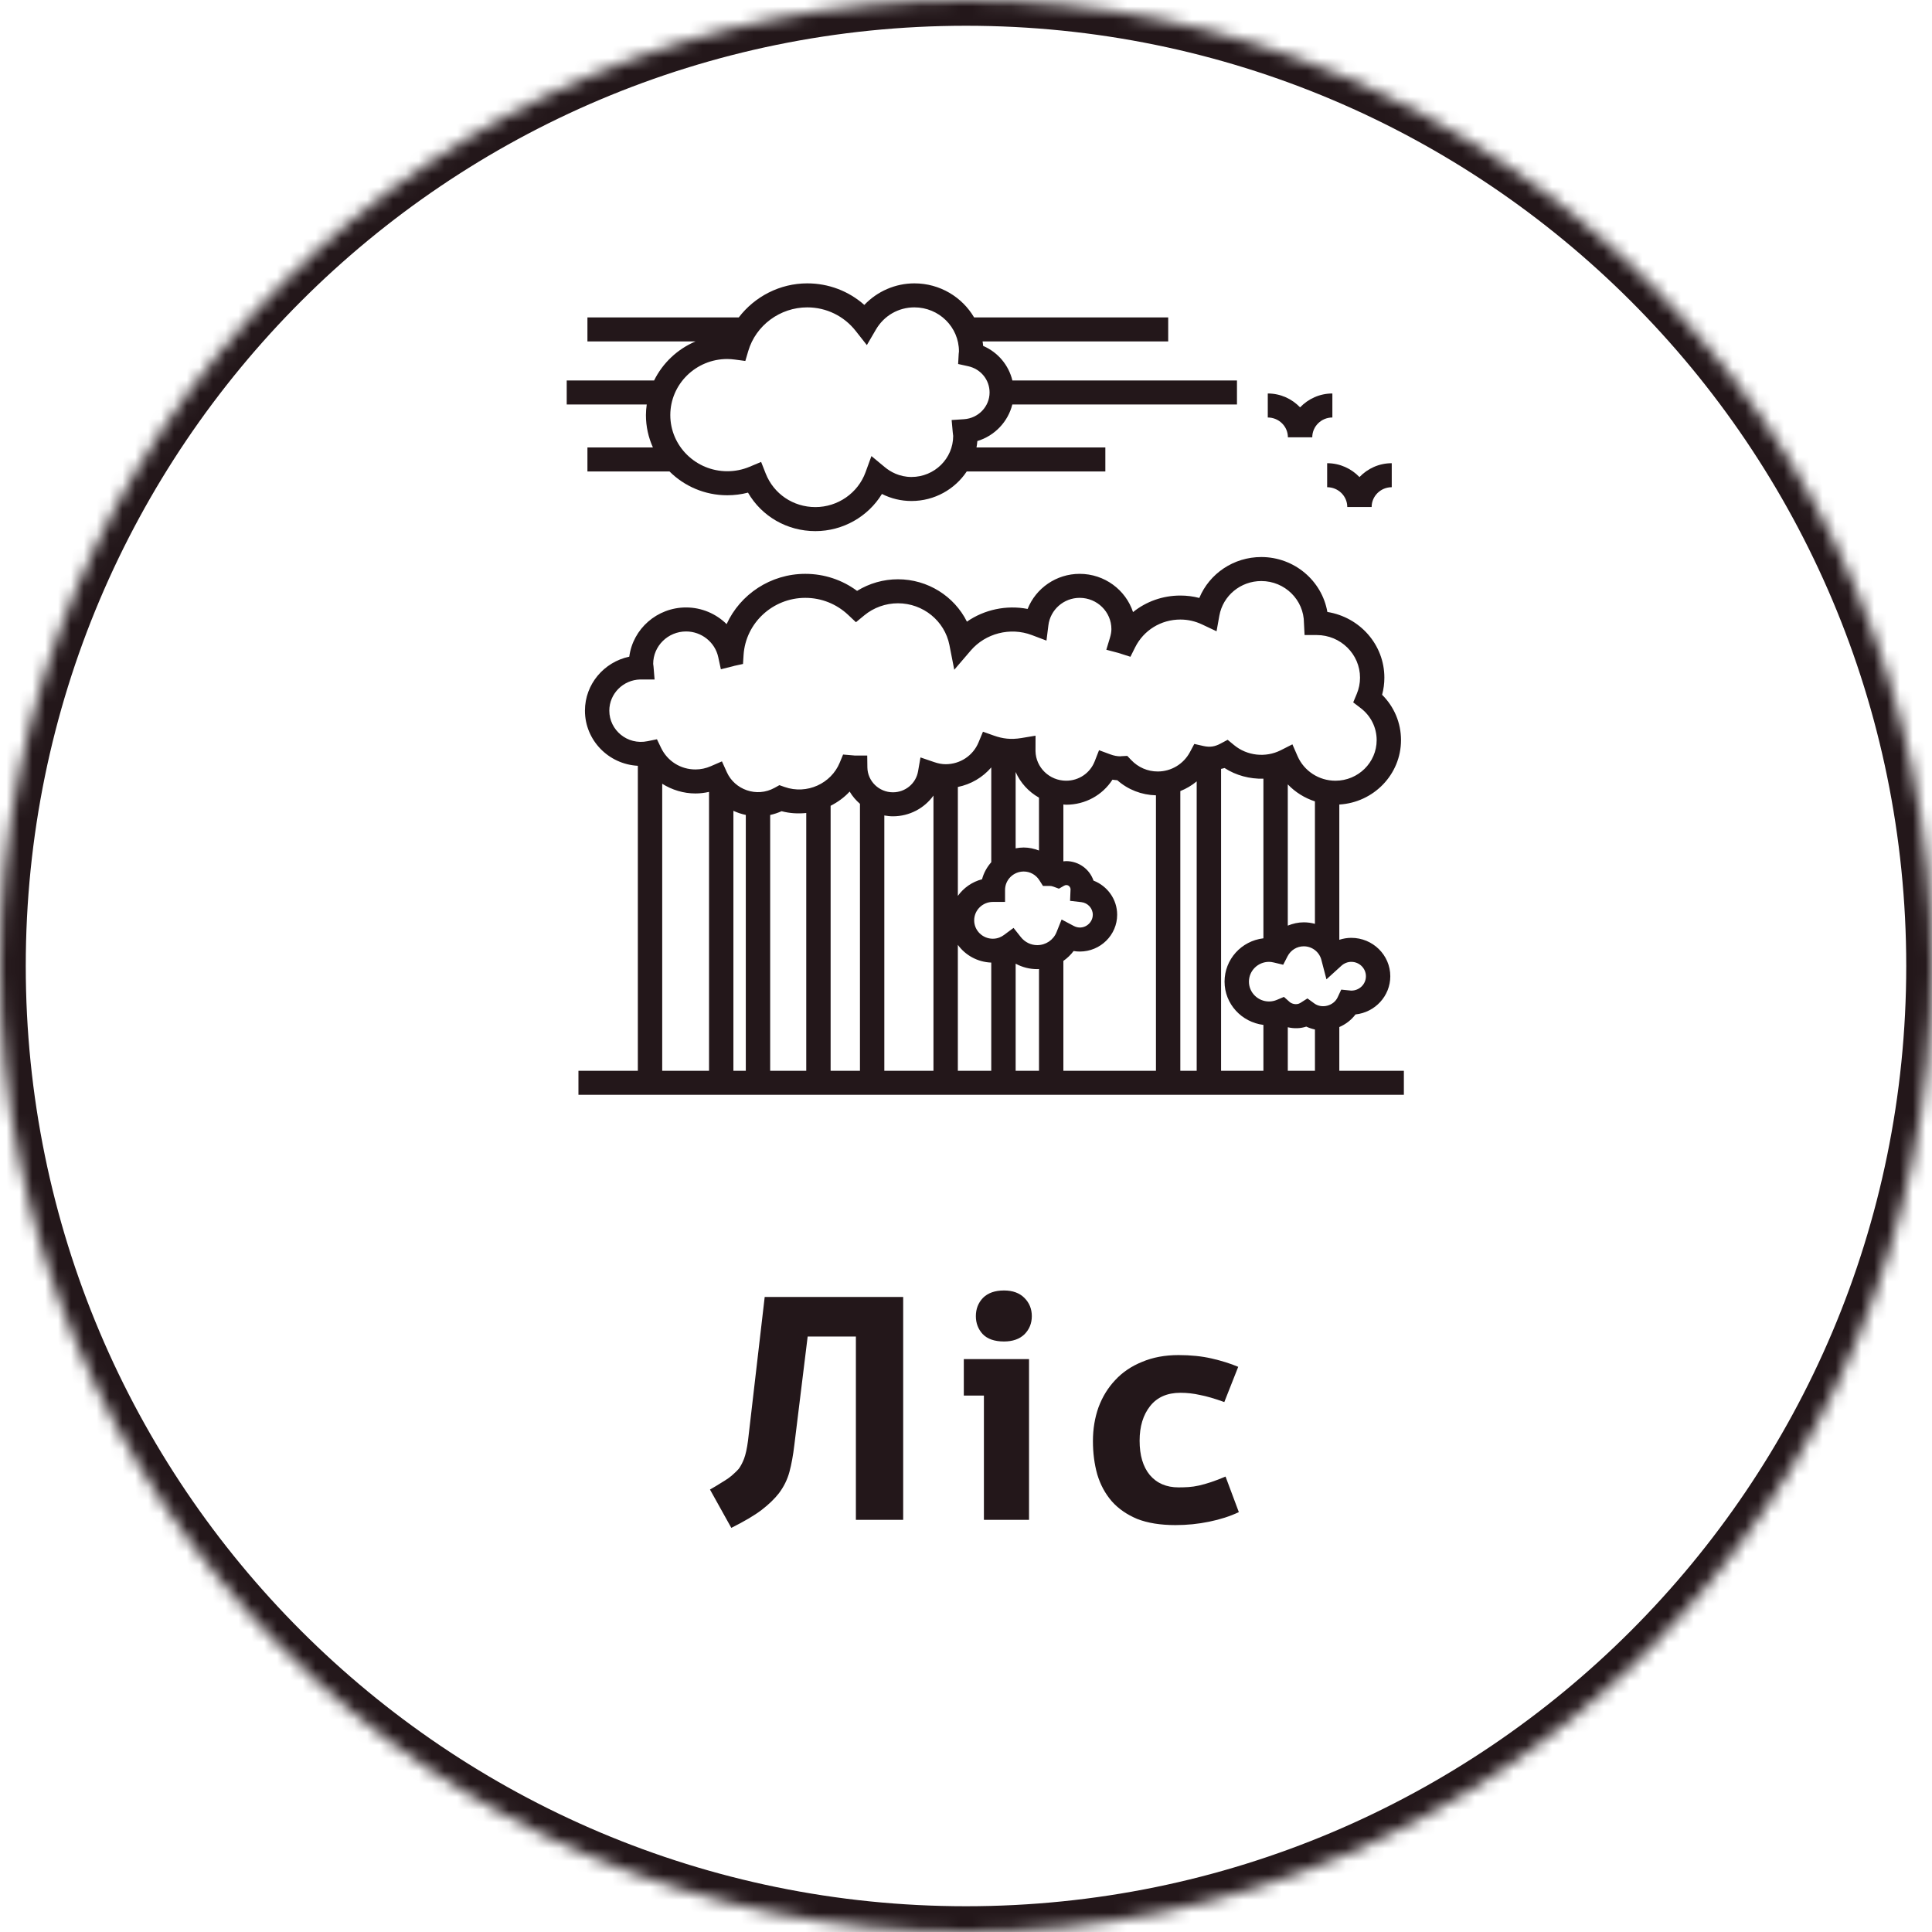 <svg width="150" height="150" viewBox="0 0 150 150" version="1.1" xmlns="http://www.w3.org/2000/svg" xmlns:xlink="http://www.w3.org/1999/xlink">
<title>Group 2</title>
<desc>Created using Figma</desc>
<g id="Canvas" transform="translate(-1856 -326)">
<g id="Group 2">
<g id="noun_1250101_cc">
<g id="Group">
<g id="Vector">
<use xlink:href="#path0_fill" transform="translate(1900 348)" fill="#23171A"/>
</g>
<g id="Vector">
<use xlink:href="#path1_fill" transform="translate(1954.43 356.55)" fill="#23171A"/>
</g>
<g id="Vector">
<use xlink:href="#path2_fill" transform="translate(1959.04 361.963)" fill="#23171A"/>
</g>
<g id="Vector">
<use xlink:href="#path3_fill" transform="translate(1900.91 369.248)" fill="#23171A"/>
</g>
</g>
</g>
<g id="Ellipse">
<mask id="mask0_outline_ins">
<use xlink:href="#path4_fill" fill="white" transform="translate(1856 326)"/>
</mask>
<g mask="url(#mask0_outline_ins)">
<use xlink:href="#path5_stroke_2x" transform="translate(1856 326)" fill="#23171A"/>
</g>
</g>
<g id="&#208;&#155;&#209;&#150;&#209;&#129;">
<use xlink:href="#path6_fill" transform="translate(1901 419)" fill="#23171A"/>
</g>
</g>
</g>
<defs>
<path id="path0_fill" d="M 6.15 10.23C 6.15 11.124 6.346 11.972 6.692 12.741L 1.608 12.741L 1.608 14.605L 7.981 14.605C 9.126 15.744 10.713 16.452 12.466 16.452C 13.014 16.452 13.552 16.384 14.074 16.248C 15.137 18.088 17.105 19.236 19.306 19.236C 21.442 19.236 23.397 18.113 24.473 16.351C 25.183 16.71 25.96 16.897 26.767 16.897C 28.561 16.897 30.14 15.982 31.057 14.605L 41.819 14.605L 41.819 12.741L 31.815 12.741C 31.846 12.577 31.868 12.412 31.881 12.243C 33.229 11.836 34.259 10.747 34.596 9.405L 52.038 9.405L 52.038 7.541L 34.602 7.541C 34.312 6.347 33.483 5.352 32.332 4.856C 32.323 4.739 32.304 4.624 32.287 4.509L 46.699 4.509L 46.699 2.645L 31.63 2.645C 30.703 1.067 28.974 0 26.994 0C 25.512 0 24.107 0.621 23.106 1.674C 21.894 0.599 20.332 0 18.675 0C 16.545 0 14.592 1.028 13.357 2.645L 1.608 2.645L 1.608 4.509L 9.999 4.509C 8.596 5.102 7.451 6.186 6.784 7.54L 0 7.54L 0 9.404L 6.213 9.404C 6.176 9.676 6.15 9.95 6.15 10.23ZM 12.466 5.873C 12.668 5.873 12.864 5.891 13.059 5.917L 13.867 6.025L 14.094 5.254C 14.682 3.258 16.566 1.864 18.675 1.864C 20.151 1.864 21.523 2.531 22.437 3.694L 23.302 4.793L 24.006 3.588C 24.636 2.508 25.753 1.864 26.994 1.864C 28.904 1.864 30.457 3.394 30.453 5.287C 30.444 5.348 30.437 5.41 30.433 5.472L 30.389 6.261L 31.171 6.434C 32.148 6.649 32.831 7.488 32.831 8.472C 32.831 9.562 31.961 10.473 30.849 10.547L 29.885 10.611L 29.971 11.559C 29.976 11.619 29.984 11.678 29.992 11.737C 29.997 11.772 30.004 11.808 30.005 11.844C 30.005 13.602 28.553 15.032 26.767 15.032C 25.816 15.032 25.117 14.618 24.698 14.271L 23.658 13.409L 23.199 14.668C 22.609 16.284 21.044 17.37 19.306 17.37C 17.585 17.37 16.071 16.347 15.447 14.762L 15.094 13.864L 14.195 14.241C 13.648 14.47 13.067 14.586 12.466 14.586C 10.027 14.586 8.042 12.631 8.042 10.228C 8.042 7.827 10.027 5.873 12.466 5.873Z"/>
<path id="path1_fill" d="M 1.562 3.402L 3.454 3.402C 3.454 2.554 4.154 1.864 5.015 1.864L 5.015 3.07151e-07C 4.025 3.07151e-07 3.139 0.417 2.508 1.077C 1.877 0.417 0.99 3.07151e-07 -5.08182e-07 3.07151e-07L -5.08182e-07 1.864C 0.861 1.865 1.562 2.554 1.562 3.402Z"/>
<path id="path2_fill" d="M -1.66314e-06 6.82558e-08L -1.66314e-06 1.864C 0.861 1.864 1.562 2.553 1.562 3.402L 3.454 3.402C 3.454 2.554 4.154 1.864 5.015 1.864L 5.015 6.82558e-08C 4.025 6.82558e-08 3.139 0.417 2.508 1.077C 1.876 0.417 0.99 6.82558e-08 -1.66314e-06 6.82558e-08Z"/>
<path id="path3_fill" d="M 59.074 39.888L 59.074 36.492C 59.568 36.279 60.005 35.945 60.331 35.513C 61.848 35.352 63.032 34.084 63.032 32.548C 63.032 30.903 61.674 29.566 60.004 29.566C 59.685 29.566 59.373 29.62 59.074 29.717L 59.074 19.215C 61.741 19.059 63.864 16.879 63.864 14.214C 63.864 12.879 63.336 11.628 62.396 10.694C 62.513 10.262 62.572 9.817 62.572 9.365C 62.572 6.802 60.668 4.668 58.146 4.264C 57.729 1.847 55.587 0 53.016 0C 50.867 0 48.989 1.286 48.204 3.177C 47.725 3.052 47.234 2.99 46.733 2.99C 45.36 2.99 44.074 3.456 43.059 4.275C 42.492 2.553 40.848 1.305 38.914 1.305C 37.098 1.305 35.513 2.422 34.874 4.03C 33.228 3.708 31.503 4.084 30.162 5.017C 29.181 3.046 27.122 1.727 24.806 1.727C 23.681 1.727 22.579 2.043 21.633 2.628C 20.477 1.77 19.076 1.305 17.614 1.305C 14.913 1.305 12.556 2.901 11.504 5.208C 10.69 4.405 9.567 3.914 8.358 3.914C 6.098 3.914 4.226 5.583 3.947 7.736C 1.982 8.149 0.505 9.872 0.505 11.929C 0.505 14.212 2.324 16.086 4.612 16.208L 4.612 39.888L 1.38595e-07 39.888L 1.38595e-07 41.752L 64.086 41.752L 64.086 39.888L 59.074 39.888ZM 12.031 19.704C 12.338 19.845 12.659 19.953 12.994 20.024L 12.994 39.889L 12.031 39.889L 12.031 19.704ZM 14.886 20.027C 15.188 19.96 15.483 19.863 15.773 19.734C 16.411 19.904 17.058 19.936 17.687 19.872L 17.687 39.888L 14.886 39.888L 14.886 20.027ZM 19.579 19.313C 20.132 19.03 20.639 18.665 21.057 18.21C 21.268 18.57 21.543 18.887 21.857 19.161L 21.857 39.888L 19.579 39.888L 19.579 19.313ZM 23.749 20.065C 23.966 20.103 24.187 20.13 24.414 20.13C 25.706 20.13 26.858 19.501 27.564 18.52L 27.564 39.888L 23.749 39.888L 23.749 20.065ZM 39.041 26.793C 39.55 26.852 39.934 27.272 39.934 27.771C 39.934 28.474 39.168 29.021 38.451 28.64L 37.513 28.142L 37.122 29.119C 36.876 29.735 36.286 30.132 35.62 30.132C 35.128 30.132 34.666 29.906 34.352 29.513L 33.78 28.794L 33.039 29.343C 32.86 29.476 32.565 29.635 32.176 29.635C 31.376 29.635 30.725 28.995 30.725 28.207C 30.725 27.419 31.376 26.777 32.176 26.777L 33.122 26.777L 33.122 25.846C 33.122 25.058 33.772 24.416 34.572 24.416C 35.065 24.416 35.52 24.671 35.788 25.096L 36.066 25.535L 36.592 25.535C 36.681 25.535 36.779 25.554 36.881 25.592L 37.305 25.749L 37.696 25.523C 37.952 25.374 38.181 25.552 38.208 25.774L 38.17 26.693L 39.041 26.793ZM 35.757 22.786C 35.383 22.644 34.987 22.552 34.572 22.552C 34.357 22.552 34.147 22.577 33.944 22.615L 33.944 16.689C 34.314 17.53 34.954 18.23 35.757 18.681L 35.757 22.786ZM 32.051 23.695C 31.719 24.072 31.467 24.52 31.336 25.018C 30.564 25.216 29.907 25.684 29.458 26.307L 29.458 17.852C 30.473 17.647 31.386 17.11 32.052 16.333L 32.052 23.695L 32.051 23.695ZM 29.457 30.109C 30.04 30.915 30.981 31.447 32.051 31.487L 32.051 39.889L 29.457 39.889L 29.457 30.109ZM 33.944 31.571C 34.452 31.847 35.025 31.996 35.62 31.996C 35.667 31.996 35.712 31.989 35.758 31.988L 35.758 39.888L 33.945 39.888L 33.945 31.571L 33.944 31.571ZM 37.65 31.357C 37.951 31.145 38.221 30.889 38.444 30.589C 38.602 30.616 38.762 30.63 38.924 30.63C 40.524 30.63 41.826 29.348 41.826 27.772C 41.826 26.579 41.075 25.543 39.989 25.122C 39.693 24.244 38.852 23.609 37.862 23.609C 37.791 23.609 37.72 23.62 37.65 23.627L 37.65 19.212C 37.722 19.216 37.791 19.23 37.864 19.23C 39.35 19.23 40.686 18.488 41.46 17.286C 41.586 17.306 41.711 17.32 41.837 17.328C 42.671 18.065 43.719 18.47 44.838 18.501L 44.838 39.889L 37.65 39.889L 37.65 31.357ZM 46.73 18.171C 47.191 17.987 47.62 17.735 48.001 17.418L 48.001 39.888L 46.73 39.888L 46.73 18.171ZM 49.894 16.448C 49.984 16.424 50.076 16.412 50.165 16.381C 51.056 16.959 52.126 17.238 53.181 17.21L 53.181 29.602C 51.471 29.804 50.164 31.238 50.164 32.968C 50.164 34.697 51.484 36.112 53.181 36.326L 53.181 39.888L 49.894 39.888L 49.894 16.448ZM 57.182 28.479C 56.904 28.403 56.613 28.361 56.314 28.361C 55.878 28.361 55.462 28.46 55.073 28.617L 55.073 17.651C 55.654 18.257 56.377 18.71 57.181 18.971L 57.181 28.479L 57.182 28.479ZM 55.074 36.507C 55.546 36.619 56.049 36.612 56.509 36.457C 56.724 36.558 56.95 36.631 57.182 36.682L 57.182 39.889L 55.074 39.889L 55.074 36.507ZM 60.004 31.43C 60.63 31.43 61.14 31.932 61.14 32.549C 61.14 33.163 60.634 33.663 60.004 33.663C 60.002 33.663 60 33.663 59.998 33.663L 59.223 33.586L 58.942 34.188C 58.634 34.846 57.721 35.092 57.127 34.655L 56.6 34.269L 56.05 34.619C 55.75 34.808 55.371 34.682 55.223 34.55L 54.774 34.151L 54.219 34.385C 54.028 34.465 53.826 34.506 53.618 34.506C 52.757 34.506 52.057 33.816 52.057 32.968C 52.057 32.119 52.757 31.43 53.618 31.43C 53.727 31.43 53.845 31.445 53.988 31.48L 54.717 31.654L 55.056 30.996C 55.301 30.519 55.784 30.223 56.314 30.223C 56.959 30.223 57.52 30.656 57.681 31.276L 58.075 32.787L 59.24 31.729C 59.453 31.538 59.724 31.43 60.004 31.43ZM 2.397 11.929C 2.397 10.612 3.469 9.538 4.797 9.506L 5.912 9.509L 5.829 8.501C 5.824 8.448 5.818 8.395 5.803 8.294C 5.803 6.907 6.949 5.778 8.358 5.778C 9.555 5.778 10.604 6.614 10.853 7.766L 11.059 8.713L 12.011 8.476C 12.052 8.466 12.093 8.453 12.08 8.453L 12.776 8.302L 12.821 7.602C 12.982 5.117 15.088 3.169 17.614 3.169C 18.854 3.169 20.032 3.637 20.934 4.485L 21.546 5.061L 22.195 4.526C 22.926 3.923 23.854 3.591 24.807 3.591C 26.755 3.591 28.435 4.957 28.804 6.837L 29.179 8.752L 30.456 7.262C 31.596 5.931 33.518 5.42 35.206 6.06L 36.338 6.488L 36.486 5.303C 36.636 4.086 37.681 3.169 38.914 3.169C 40.273 3.169 41.379 4.258 41.379 5.596C 41.379 5.8 41.342 6.018 41.262 6.281L 40.985 7.198L 41.923 7.446L 42.856 7.744L 43.218 7.018C 43.883 5.682 45.229 4.853 46.733 4.853C 47.317 4.853 47.885 4.981 48.42 5.234L 49.543 5.764L 49.76 4.555C 50.04 2.996 51.41 1.864 53.017 1.864C 54.843 1.864 56.329 3.327 56.329 5.128L 56.377 6.057L 57.323 6.057C 59.175 6.057 60.682 7.542 60.682 9.366C 60.682 9.801 60.596 10.225 60.428 10.628L 60.153 11.285L 60.725 11.721C 61.519 12.325 61.974 13.233 61.974 14.214C 61.974 15.953 60.539 17.367 58.773 17.367C 57.494 17.367 56.339 16.618 55.832 15.459L 55.432 14.542L 54.531 14.999C 53.351 15.595 51.912 15.436 50.898 14.597L 50.405 14.19L 49.84 14.491C 49.423 14.713 49.044 14.788 48.525 14.672L 47.815 14.511L 47.476 15.146C 46.979 16.074 46.022 16.65 44.977 16.65C 44.192 16.65 43.458 16.332 42.911 15.755L 42.611 15.439L 42.172 15.461C 42.123 15.463 42.075 15.468 42.089 15.473C 41.83 15.473 41.571 15.424 41.297 15.322L 40.419 14.998L 40.082 15.86C 39.724 16.775 38.855 17.366 37.867 17.366C 36.569 17.366 35.512 16.34 35.486 15.068L 35.489 13.871L 34.387 14.054C 33.568 14.188 32.939 14.105 32.261 13.866L 31.407 13.562L 31.064 14.39C 30.638 15.42 29.637 16.085 28.512 16.085C 28.229 16.085 27.934 16.031 27.611 15.919L 26.556 15.558L 26.367 16.642C 26.203 17.583 25.382 18.266 24.416 18.266C 23.336 18.266 22.446 17.399 22.433 16.332L 22.421 15.413L 21.486 15.413L 21.46 15.413C 21.43 15.412 21.402 15.407 21.373 15.404L 20.547 15.334L 20.285 15.968C 19.619 17.583 17.741 18.462 16.008 17.854L 15.602 17.712L 15.227 17.92C 13.826 18.694 12.13 18.052 11.525 16.713L 11.141 15.865L 10.278 16.24C 9.893 16.408 9.492 16.492 9.084 16.492C 7.935 16.492 6.911 15.849 6.414 14.812L 6.095 14.148L 5.366 14.298C 3.791 14.621 2.397 13.428 2.397 11.929ZM 6.504 17.603C 7.266 18.08 8.155 18.356 9.084 18.356C 9.44 18.356 9.793 18.312 10.139 18.235L 10.139 39.888L 6.504 39.888L 6.504 17.603Z"/>
<path id="path4_fill" d="M 150 75C 150 116.421 116.421 150 75 150C 33.579 150 0 116.421 0 75C 0 33.579 33.579 0 75 0C 116.421 0 150 33.579 150 75Z"/>
<path id="path5_stroke_2x" d="M 148 75C 148 115.317 115.317 148 75 148L 75 152C 117.526 152 152 117.526 152 75L 148 75ZM 75 148C 34.683 148 2 115.317 2 75L -2 75C -2 117.526 32.474 152 75 152L 75 148ZM 2 75C 2 34.683 34.683 2 75 2L 75 -2C 32.474 -2 -2 32.474 -2 75L 2 75ZM 75 2C 115.317 2 148 34.683 148 75L 152 75C 152 32.474 117.526 -2 75 -2L 75 2Z"/>
<path id="path6_fill" d="M 15.475 22.936C 15.139 23.368 14.691 23.8 14.131 24.232C 13.587 24.648 12.803 25.112 11.779 25.624L 10.123 22.648C 10.459 22.456 10.739 22.288 10.963 22.144C 11.203 22 11.403 21.872 11.563 21.76C 11.739 21.632 11.883 21.512 11.995 21.4C 12.123 21.288 12.243 21.168 12.355 21.04C 12.499 20.848 12.635 20.592 12.763 20.272C 12.891 19.936 12.995 19.464 13.075 18.856L 14.371 7.696L 25.123 7.696L 25.123 25L 21.451 25L 21.451 10.768L 17.707 10.768L 16.675 19.168C 16.579 19.984 16.451 20.688 16.291 21.28C 16.131 21.872 15.859 22.424 15.475 22.936ZM 32.95 11.152C 32.214 11.152 31.662 10.96 31.294 10.576C 30.942 10.192 30.766 9.728 30.766 9.184C 30.766 8.624 30.95 8.152 31.318 7.768C 31.702 7.384 32.246 7.192 32.95 7.192C 33.622 7.192 34.15 7.384 34.534 7.768C 34.918 8.152 35.11 8.624 35.11 9.184C 35.11 9.744 34.918 10.216 34.534 10.6C 34.15 10.968 33.622 11.152 32.95 11.152ZM 29.83 15.352L 29.83 12.52L 34.894 12.52L 34.894 25L 31.39 25L 31.39 15.352L 29.83 15.352ZM 51.183 24.4C 50.511 24.72 49.743 24.968 48.879 25.144C 48.031 25.32 47.159 25.408 46.263 25.408C 45.095 25.408 44.103 25.248 43.287 24.928C 42.487 24.592 41.831 24.136 41.319 23.56C 40.807 22.968 40.431 22.272 40.191 21.472C 39.967 20.672 39.855 19.808 39.855 18.88C 39.855 17.952 39.999 17.08 40.287 16.264C 40.591 15.448 41.023 14.744 41.583 14.152C 42.143 13.544 42.839 13.072 43.671 12.736C 44.503 12.384 45.447 12.208 46.503 12.208C 47.447 12.208 48.303 12.296 49.071 12.472C 49.839 12.648 50.527 12.864 51.135 13.12L 50.055 15.856C 49.303 15.584 48.671 15.4 48.159 15.304C 47.663 15.192 47.159 15.136 46.647 15.136C 45.623 15.136 44.839 15.48 44.295 16.168C 43.751 16.856 43.479 17.752 43.479 18.856C 43.479 19.992 43.743 20.88 44.271 21.52C 44.815 22.16 45.559 22.48 46.503 22.48C 46.759 22.48 47.015 22.472 47.271 22.456C 47.527 22.44 47.799 22.4 48.087 22.336C 48.375 22.272 48.687 22.184 49.023 22.072C 49.359 21.96 49.735 21.816 50.151 21.64L 51.183 24.4Z"/>
</defs>
</svg>
